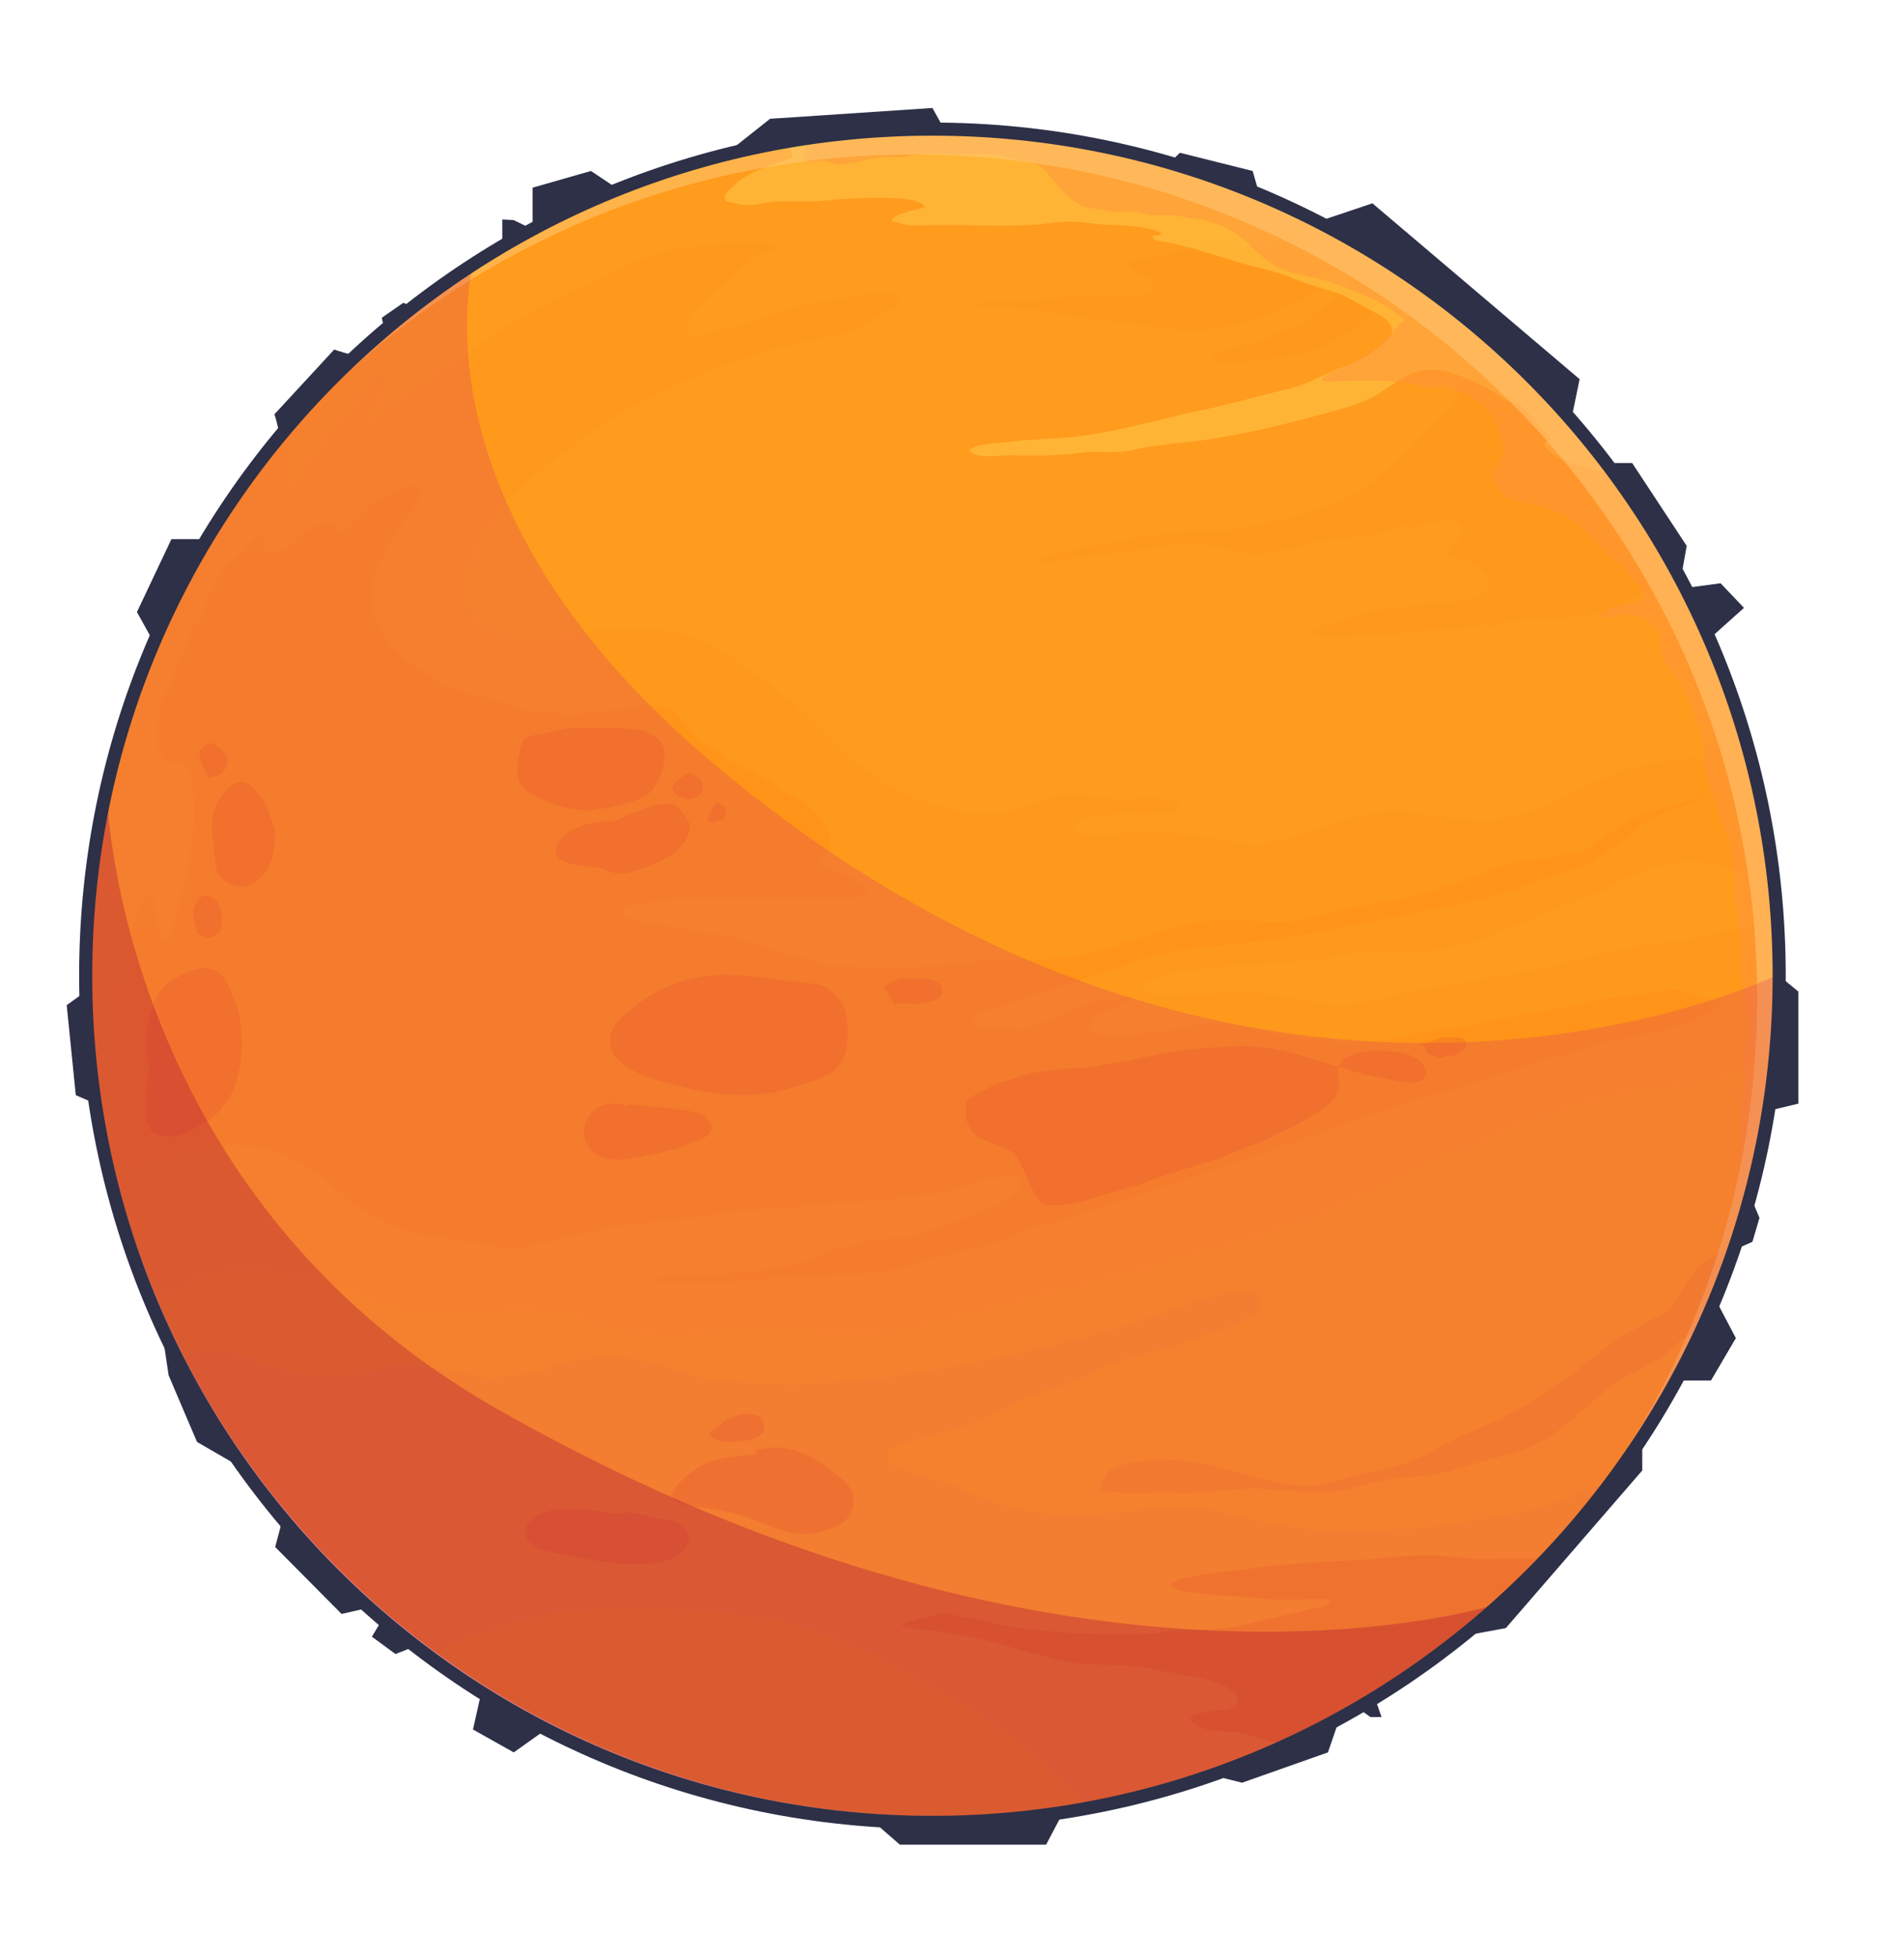 <svg width="872" height="896" viewBox="0 0 872 896" fill="none" xmlns="http://www.w3.org/2000/svg">
<g clip-path="url(#clip0_314_39)">
<path d="M814.721 445.209C814.721 454.211 814.394 463.213 813.741 472.051C811.529 505.185 805.063 537.104 794.996 567.455V567.537C794.915 567.863 794.751 568.271 794.588 568.598C790.008 582.178 784.685 595.432 778.627 608.359C767.083 633.234 752.845 656.714 736.476 678.317C727.226 690.591 717.241 702.213 706.604 713.255C672.225 748.927 631.053 777.973 585.22 798.352C557.388 810.789 527.842 819.954 497.064 825.438C474.718 829.446 451.72 831.576 428.224 831.576C342.525 831.576 263.293 803.591 199.204 756.379C151.322 721.114 111.873 675.044 84.368 621.784C79.453 612.211 74.955 602.393 70.865 592.331C52.12 547.003 41.809 497.334 41.809 445.217C41.809 441.781 41.89 438.427 41.972 434.991C41.972 432.29 42.135 429.507 42.217 426.814C42.298 425.418 42.38 423.949 42.462 422.562C42.788 416.588 43.278 410.695 43.939 404.803C44.266 401.449 44.674 398.013 45.082 394.659C45.572 391.468 45.98 388.195 46.47 385.086C47.042 381.813 47.532 378.54 48.193 375.268C49.091 369.865 50.242 364.634 51.467 359.313C52.202 355.958 53.026 352.686 53.843 349.331C56.79 337.873 60.227 326.586 64.154 315.536C64.725 313.896 65.297 312.345 65.868 310.786C66.603 308.738 67.428 306.697 68.244 304.649C69.387 301.621 70.62 298.675 71.844 295.729C73.069 292.783 74.302 289.918 75.608 287.053C83.38 269.711 92.467 253.095 102.615 237.221C103.758 235.426 104.909 233.622 106.134 231.9C107.685 229.525 109.244 227.15 110.877 224.865C118.902 213.325 127.491 202.283 136.741 191.731C136.741 191.649 136.822 191.649 136.822 191.568C169.071 154.581 208.283 123.74 252.312 101.24C286.038 83.897 322.621 71.459 361.172 64.751C382.946 60.907 405.373 58.94 428.208 58.94C488.287 58.94 545.093 72.602 595.759 97.069C603.368 100.668 610.822 104.512 618.105 108.691C618.839 109.099 619.656 109.507 620.399 109.915C620.644 110.078 620.97 110.241 621.215 110.405C639.878 121.202 657.472 133.395 674.012 147.065C698.897 167.598 721.16 191.168 740.15 217.186C750.053 230.684 759.14 244.925 767.247 259.73C777.721 278.631 786.563 298.593 793.682 319.298C794.09 320.522 794.498 321.755 794.988 322.979C795.396 324.203 795.805 325.517 796.213 326.741C803.985 350.882 809.39 376.084 812.337 402.02C813.072 409.055 813.733 416.172 814.06 423.378C814.468 430.576 814.713 437.864 814.713 445.225L814.721 445.209Z" fill="#FF9B1D"/>
<g style="mix-blend-mode:multiply" opacity="0.05">
<path d="M814.721 445.209C814.721 454.211 814.394 463.212 813.741 472.051C812.598 476.303 810.712 480.4 807.52 483.591C802.687 488.586 794.343 491.532 787.632 493.001C776.995 495.376 765.94 496.437 755.139 497.995C741.881 499.799 729.112 502.574 716.425 506.916C692.602 515.02 669.277 524.593 646.606 535.798C622.783 547.501 598.315 558.135 573.023 566.402C559.519 570.818 545.518 573.601 531.933 577.861C525.548 579.828 519.082 581.297 512.616 582.855C503.693 584.986 495.104 587.85 486.263 589.89C474.8 592.51 463.754 596.354 452.292 598.729C439.36 601.43 426.673 606.172 413.659 608.139C403.266 609.689 393.118 610.595 382.554 609.861C378.056 609.534 373.549 608.881 369.051 608.637C362.993 608.229 356.853 608.31 350.796 607.902C342.035 607.249 333.275 608.065 324.605 609.208C314.62 610.595 305.044 611.093 294.978 609.861C285.483 608.718 275.825 605.609 266.656 602.989C256.998 600.288 246.524 598.492 236.539 598.492C232.612 598.492 228.685 599.227 224.832 599.553C220.741 599.961 216.643 600.125 212.553 600.533C206.658 601.185 200.029 601.104 194.134 600.614C184.558 599.961 175.308 596.525 166.466 592.926C156.808 589.082 146.497 585.483 136.178 583.843C126.846 582.366 117.678 578.93 108.101 580.978C106.55 581.305 105.072 581.223 103.439 581.386C101.39 581.631 99.431 582.447 97.382 582.692C94.679 583.1 92.63 583.019 90.263 584.414C89.12 585.067 88.213 586.128 87.152 586.952C86.091 587.768 85.266 588.838 84.041 589.49C82.319 590.47 80.441 590.715 78.637 591.457C76.098 592.437 73.477 592.682 70.865 592.355C52.12 547.028 41.809 497.359 41.809 445.242C41.809 441.806 41.89 438.451 41.972 435.016C41.972 432.314 42.135 429.531 42.217 426.838C42.298 425.443 42.38 423.974 42.462 422.586C42.788 416.612 43.278 410.72 43.939 404.827C44.266 401.473 44.674 398.037 45.082 394.683C45.572 391.492 45.98 388.219 46.47 385.11C47.042 381.837 47.532 378.565 48.193 375.292C49.091 369.889 50.242 364.658 51.467 359.337C52.202 355.983 53.026 352.71 53.843 349.356C56.79 337.898 60.227 326.611 64.154 315.56C64.725 313.92 65.297 312.369 65.868 310.811C66.603 308.762 67.428 306.722 68.244 304.673C69.387 301.646 70.62 298.699 71.844 295.753C73.069 292.807 74.302 289.942 75.608 287.078C83.38 269.735 92.467 253.119 102.615 237.246C103.758 235.45 104.909 233.647 106.134 231.925C107.685 229.55 109.244 227.175 110.877 224.89C118.902 213.35 127.491 202.308 136.741 191.755C133.385 199.525 129.214 207.874 131.173 216.467C131.744 219.005 132.316 221.046 133.467 223.502C133.63 223.829 133.794 224.155 133.875 224.482C137.067 219.74 140.178 214.908 143.615 210.248C147.95 204.274 152.049 197.892 156.71 192.163C160.556 187.25 165.225 182.835 169.397 178.257C170.875 176.706 174.557 171.875 177.006 172.119C177.823 174.739 175.373 178.338 174.304 180.55C172.753 183.904 170.214 186.769 168.899 190.286C168.491 191.51 167.838 193.804 169.634 193.722C169.961 193.722 171.438 192.498 171.765 192.335C173.896 190.857 175.773 189.144 177.823 187.585C180.77 185.292 184.044 183.414 187.073 181.121C191.081 178.012 195.261 175.066 199.351 172.038C210.561 164.015 221.941 155.675 233.812 148.64C246.336 141.115 259.186 134.733 272.363 128.596C279.319 125.405 286.111 121.969 293.239 119.023C298.48 116.811 304.203 115.424 309.771 114.028C314.433 112.886 319.347 112.886 324.181 112.388C328.189 111.98 332.206 111.572 336.214 111.572C339.733 111.653 343.17 110.919 346.689 110.919C348.82 110.919 350.698 111.408 352.747 111.898C353.318 111.98 355.449 112.224 355.857 112.877C357.743 115.824 349.31 115.252 348.085 115.824C343.089 118.198 339.407 123.348 335.316 126.866C331.716 130.057 327.952 132.84 324.515 136.275C321.241 139.548 316.988 142.658 315.265 147.073C314.694 148.705 313.714 151.08 314.694 152.72C315.918 154.687 318.376 154.197 320.18 153.863C325.503 152.802 330.655 151.161 335.896 149.529C342.444 147.481 349.073 145.604 355.539 143.147C361.188 141.017 366.593 139.303 372.724 138.487C378.619 137.753 384.513 136.52 390.408 135.786C393.927 135.378 397.282 134.806 400.801 134.888C403.748 134.888 406.45 133.99 409.398 134.072C414.721 134.154 410.785 139.883 408.173 141.433C399.576 146.428 391.069 152.067 381.076 154.034C370.03 156.246 358.568 158.041 347.848 161.722C340.239 164.423 332.377 166.717 324.85 169.655C320.76 171.295 316.743 173.009 312.734 174.731C307.003 177.188 301.599 180.297 295.876 182.835C286.952 186.761 279.18 192.571 271.073 198.056C263.546 203.132 256.5 208.771 249.299 214.256C242.833 219.169 237.021 224.318 231.371 230.211C226.293 235.287 221.631 241.253 218.766 247.806C215.818 254.678 212.136 262.782 211.973 270.307C211.891 276.117 215.165 283.152 220.08 286.425C225.73 290.187 232.767 293.868 239.641 293.786C244.638 293.705 249.381 293.786 254.296 292.807C261.333 291.501 267.963 288.718 275.253 288.302C283.025 287.894 290.642 287.078 298.496 287.894C307.583 288.792 315.682 290.84 324.115 294.521C332.059 298.12 339.178 304.012 346.46 308.836C356.772 315.626 365.695 324.219 374.537 332.65C379.452 337.31 383.787 342.468 389.028 346.72C393.118 350.156 397.38 353.428 401.715 356.374C411.537 363.083 423.081 367.498 434.535 370.363C443.621 372.656 454.259 374.288 463.346 371.587C470.22 369.62 476.441 366.021 483.315 364.226C487.324 363.165 492.075 363.083 496.166 363.981C502.795 365.368 509.098 365.947 515.972 365.866C519.327 365.784 522.601 365.376 526.038 365.131C529.557 364.805 532.667 365.621 536.104 366.437C538.48 367.008 541.917 368.404 538.888 370.934C535.533 373.717 528.659 372.819 524.569 372.819C517.286 372.819 509.996 372.574 502.795 373.717C500.256 374.125 492.729 375.194 492.239 378.63C491.667 383.045 502.468 382.882 504.599 382.556C511.228 381.658 517.858 381.086 524.487 380.589C532.676 380.017 540.856 382.058 548.881 382.882C556.988 383.698 564.842 386.155 573.031 386.644C576.631 386.889 579.823 385.991 583.342 385.257C588.992 384.033 594.225 382.474 599.711 380.752C608.716 377.969 617.476 374.696 626.718 372.729C635.151 371.016 642.515 371.179 650.949 372.811C654.876 373.546 658.974 374.117 662.983 374.696C666.91 375.268 671.008 375.104 674.935 375.594C686.144 376.9 698.097 372.811 708.163 368.641C720.36 363.483 731.814 356.448 744.501 352.522C752.527 349.984 760.789 348.678 769.141 347.944C771.108 347.699 773.231 346.883 775.199 347.373C776.26 347.618 777.084 348.352 778.064 348.597C780.685 349.413 781.175 347.617 782.073 345.569C782.971 343.684 784.367 342.052 784.938 340.003C785.51 338.036 786 335.996 786.661 334.029C787.396 331.654 787.314 329.369 788.139 327.076C788.71 325.852 792.229 319.47 793.707 319.306H793.951C794.849 319.633 794.931 321.6 795.013 322.987C795.013 323.395 795.094 323.722 795.094 323.966C795.258 324.946 795.584 325.933 796.237 326.749C804.01 350.89 809.414 376.092 812.361 402.028C809.414 401.049 806.467 400.061 803.52 399.327C799.185 398.184 794.678 397.695 790.261 396.87C786.171 396.136 782.154 395.075 778.064 394.577C769.467 393.598 760.381 395.883 752.527 398.911C748.518 400.461 744.591 401.775 740.819 403.905C737.219 405.79 733.7 407.667 730.018 409.308C726.173 410.948 722.328 412.499 718.311 413.886C712.253 415.935 706.685 419.044 700.628 421.166C691.296 424.439 682.209 429.27 672.633 431.555C663.709 433.767 655.031 435.807 645.871 436.297C638.017 436.787 630.073 434.665 622.13 435.726C619.019 436.134 616.072 437.195 612.961 437.774C610.341 438.182 607.802 439.406 605.107 439.496C600.854 439.741 596.756 439.904 592.502 440.312C585.546 441.047 578.672 441.7 571.708 441.789C566.548 441.789 561.152 442.361 556.074 443.014C551.249 443.666 546.416 443.911 541.591 444.646C537.011 445.299 532.014 446.531 527.761 448.571C526.536 449.143 523.426 450.538 523.671 452.252C523.834 453.558 525.556 454.219 526.536 454.627C529.892 456.014 533.574 455.77 537.174 455.77C540.203 455.77 543.15 455.443 546.179 455.117C550.351 454.709 554.531 455.28 558.621 454.79C572.124 453.24 584.975 455.198 598.16 458.063C606.185 459.785 614.447 460.438 622.636 459.205C633.927 457.573 644.736 454.047 655.945 452.252C675.67 449.061 695.313 445.38 714.8 441.455C724.214 439.651 733.219 436.46 742.632 434.828C746.804 434.012 750.984 433.277 755.237 432.453C760.968 431.31 766.863 431.066 772.668 430.241C781.346 429.017 789.608 425.989 798.287 424.92C803.61 424.267 808.843 423.614 814.084 423.37C814.492 430.568 814.737 437.856 814.737 445.217L814.721 445.209Z" fill="#FF6600"/>
</g>
<g style="mix-blend-mode:multiply" opacity="0.05">
<path d="M736.476 678.317C679.099 754.085 594.38 808.006 497.063 825.43C496.982 825.267 496.818 825.104 496.655 824.941C491.414 819.456 485.691 814.633 480.041 809.475C473.739 803.664 467.436 797.935 460.562 792.949C448.365 784.192 435.106 776.749 422.011 769.469C408.017 761.618 394.098 753.596 378.79 748.682C370.52 745.981 362.094 743.035 353.498 741.321C342.941 739.273 331.969 738.783 321.249 737.559C287.768 733.715 252.165 736.171 220.243 747.622C213.695 749.996 206.74 752.363 200.6 755.644C200.11 755.889 199.702 756.134 199.212 756.378C151.33 721.114 111.881 675.044 84.376 621.784C87.813 620.56 91.985 619.246 94.932 619.246C97.879 619.246 100.663 619.083 103.529 619.246C108.525 619.409 113.514 621.784 118.265 623.416C131.36 627.995 144.129 632.092 158.294 630.451C161.731 630.043 165.331 629.554 168.605 628.648C171.797 627.832 174.744 626.191 178.018 625.62C182.272 624.886 187.432 625.294 191.848 625.375C195.612 625.538 199.049 626.599 202.731 627.342C206.086 627.913 209.442 628.158 212.797 628.819C216.398 629.554 219.672 630.623 223.354 630.786C227.28 630.868 231.126 630.378 235.061 629.97C242.588 628.991 250.124 627.024 257.324 624.404C262.974 622.437 268.297 622.274 274.265 621.621C289.164 619.981 303.158 625.22 317.151 629.643C325.176 632.182 333.193 632.345 341.464 632.998C349.897 633.651 358.241 633.977 366.756 633.814C379.606 633.569 392.783 632.263 405.552 630.704C410.703 630.133 415.863 629.39 420.941 628.33C430.436 626.444 440.094 625.057 449.589 623.253C472.832 618.593 496.492 613.109 519.164 605.829C529.148 602.638 538.888 598.631 548.955 595.44C553.126 594.134 557.388 593.147 561.642 592.331C565.813 591.514 570.238 590.445 574.329 592.331C576.868 593.555 578.337 595.685 577.031 598.549C575.725 601.251 571.463 603.462 569.095 604.931C565.413 607.143 561.65 607.878 557.633 609.183C550.351 611.64 543.15 614.586 535.859 617.034C531.442 618.512 526.854 619.246 522.356 620.307C517.033 621.531 512.126 623.58 507.048 625.465C502.631 627.187 498.868 629.962 494.279 631.684C488.222 633.977 481.837 635.691 475.698 638.066C459.982 644.203 445.246 653.286 428.55 656.804C423.227 657.946 417.912 659.668 412.671 661.464C410.295 662.198 406.532 663.594 406.532 666.867C406.532 671.861 413.732 673.494 417.251 674.31C422.737 675.615 427.971 677.664 433.457 678.97C437.22 679.786 440.413 681.671 443.85 683.385C449.009 685.923 453.671 687.963 459.321 689.277C471.355 692.142 483.715 694.19 496.076 693.774C513.179 693.121 530.128 689.685 547.314 690.665C554.841 691.154 561.715 692.795 568.924 694.753C575.88 696.557 582.754 697.7 589.881 698.842C608.218 701.952 627.044 700.972 645.536 699.903C658.549 699.169 671.726 696.957 684.577 694.5C693.418 692.778 702.832 692.044 711.094 688.445C715.021 686.804 719.119 685.988 723.046 684.111C725.422 682.969 727.544 681.981 730.002 681.002C731.806 680.267 734.174 678.953 736.468 678.3L736.476 678.317Z" fill="#C2313C"/>
</g>
<g style="mix-blend-mode:multiply" opacity="0.1">
<path d="M794.996 567.529C790.253 581.517 784.848 595.105 778.627 608.359C778.3 608.522 778.056 608.686 777.729 608.849C773.149 611.224 768.806 614.333 765.124 617.932C762.258 620.715 758.739 622.764 755.221 624.641C752.845 625.783 750.722 627.342 748.346 628.485C745.726 629.709 743.268 631.349 740.819 632.737C736.729 635.193 733.21 638.384 729.602 641.494C728.295 642.636 727.226 643.95 725.838 645.093C724.777 645.909 723.625 646.643 722.646 647.549C720.597 649.434 718.637 651.393 716.425 653.115C712.008 656.714 706.603 659.579 701.525 662.117C698.088 663.839 694.488 664.737 690.887 665.879C686.879 667.103 682.944 668.172 678.935 669.152C674.927 670.213 671.081 671.527 667.146 672.751C662.893 674.138 658.468 674.881 653.969 675.534C647.013 676.513 640.058 676.268 633.094 677.827C629.493 678.562 625.975 679.712 622.293 680.529C618.774 681.263 615.337 682.495 611.736 682.985C605.515 683.801 599.539 683.801 593.237 682.822C591.106 682.495 588.983 682.577 586.852 682.495C585.464 682.414 584.068 682.087 582.68 682.087C581.782 682.087 581.047 682.087 580.223 682.006C574.492 681.108 568.352 681.842 562.629 682.332C556.735 682.903 550.759 683.23 544.864 683.556C541.917 683.801 539.051 683.638 536.186 683.312C532.83 682.985 529.393 683.311 526.038 683.556C518.755 684.046 511.22 683.475 503.938 682.495C504.182 677.999 505.905 676.766 506.966 675.134C507.538 674.236 507.619 673.583 508.599 673.004C509.742 672.269 510.975 672.025 512.2 671.535C513.098 671.127 513.832 670.719 514.82 670.474C516.869 669.903 518.992 669.658 521.041 669.331C523.254 668.923 525.54 668.352 527.834 668.189C530.455 668.026 533.157 668.434 535.769 668.515C537.982 668.597 540.268 668.76 542.48 668.923C546.734 669.168 551.077 669.821 555.167 670.89C559.176 672.033 563.193 673.347 567.364 674.326C580.133 677.354 592.983 682.267 606.242 679.402C607.883 679.076 609.434 678.913 610.993 678.505C613.941 677.852 616.561 676.538 619.509 675.885C626.954 674.253 634.653 673.02 641.935 670.564C645.291 669.421 648.646 668.189 651.838 666.638C654.867 665.088 657.57 663.039 660.68 661.644C663.791 660.256 666.738 658.616 669.93 657.228C672.877 655.923 675.906 654.609 678.935 653.303C686.054 650.275 693.092 646.676 699.892 642.832C706.358 639.151 712.171 634.81 718.229 630.394C725.266 625.237 731.814 619.344 739.023 614.439C744.183 610.922 749.661 607.894 755.147 604.948C758.421 603.144 762.838 601.675 765.295 598.729C768.242 595.212 770.21 590.788 772.659 586.944C775.28 582.855 778.635 579.501 782.562 576.718C784.448 575.331 786.489 574.18 788.375 572.711C790.506 570.997 792.792 569.275 795.004 567.553L794.996 567.529Z" fill="#C2313C"/>
</g>
<g style="mix-blend-mode:multiply" opacity="0.2">
<path d="M669.277 131.42C669.441 131.991 669.604 132.644 669.767 133.305C669.032 133.713 668.787 133.387 669.277 131.42Z" fill="#470024"/>
</g>
<g style="mix-blend-mode:multiply" opacity="0.1">
<path d="M90.262 285.968C94.189 277.676 97.373 266.602 103.17 259.305C104.525 257.6 106.852 256.474 108.46 255.037C111.154 252.63 114.852 245.725 119.081 245.635C124.502 245.521 117.767 253.944 124.355 253.511C131.36 253.054 136.536 245.742 141.827 242.395C143.949 241.049 149.174 238.682 151.656 239.327C154.571 240.086 153.583 241.057 154.089 243.946C156.816 243.709 158.359 242.306 160.261 240.453C164.874 235.964 168.621 231.606 174.442 228.489C177.267 226.971 188.697 219.275 192.428 222.629C196.191 226.016 185.472 238.086 184.1 239.759C177.896 247.341 173.397 257.82 171.16 267.434C167.674 282.426 179.373 300.071 192.215 306.453C195.53 308.101 198.322 310.321 201.449 312.304C205.98 315.177 210.364 316.091 215.491 317.307C226.733 319.959 237.583 324.889 249.168 326.186C260.925 327.508 273.824 326.652 285.368 324.285C291.662 322.995 300.414 321.583 306.505 324.636C311.109 326.945 314.081 331.695 317.045 335.596C320.196 339.734 326.319 342.729 330.662 345.651C336.475 349.568 343.113 352.261 349.268 355.722C353.203 357.933 356.567 360.896 360.47 363.132C364.413 365.385 367.719 366.454 371.026 369.612C375.924 374.297 380.676 379.667 380.349 386.84C380.153 391.206 376.822 391.566 374.634 394.871C379.835 398.886 386.627 399.425 391.844 403.016C393.412 404.093 397.935 406.044 397.249 408.476C396.139 412.426 384.709 411.601 382.7 411.593C360.29 411.463 337.765 410.908 315.363 411.463C307.599 411.658 299.557 412.646 291.948 414.254C289.262 414.825 286.127 415.535 284.674 418.122C288.462 421.354 293.418 421.974 298.177 422.562C309.632 423.99 320.931 426.895 332.393 428.528C343.431 430.103 352.983 434.983 363.686 437.538C368.005 438.566 372.177 440.084 376.504 441.047C382.227 442.32 387.778 442.181 393.551 442.704C416.835 444.817 440.298 439.357 463.729 439.447C472.612 439.48 481.037 439.104 489.83 438.076C498.043 437.113 504.607 434.967 512.363 432.265C516.853 430.707 521.449 430.037 525.989 428.666C530.585 427.279 534.985 425.32 539.68 424.243C548.024 422.317 556.318 420.84 564.842 420.84C572.336 420.84 579.513 422.872 586.983 422.276C598.87 421.329 609.385 416.555 621.019 414.972C642.433 412.066 662.77 406.337 682.878 398.29C690.479 395.254 699.223 393.981 707.199 392.969C709.493 392.675 711.518 391.574 713.796 391.288C715.861 391.027 717.78 391.557 719.845 391.06C724.287 389.99 728.075 387.518 731.806 385.224C737.08 381.976 742.533 377.047 748.232 374.623C754.396 372.003 761.254 370.599 767.605 368.494C770.095 367.67 772.561 366.511 775.035 365.727C776.749 365.189 779.296 365.376 780.627 364.111C776.586 367.996 769.851 369.008 764.895 371.122C760.127 373.154 753.686 375.945 749.701 379.381C746.632 382.025 744.901 384.531 741.317 386.636C733.928 390.962 728.401 396.454 719.854 398.756C706.93 402.232 694.61 407.725 681.58 411.128C668.379 414.572 654.957 416.604 641.805 419.452C613.99 425.483 585.309 430.486 556.931 433.22C545.648 434.306 534.128 436.248 523.115 438.99C518.772 440.067 515.375 442.671 510.975 443.724C505.529 445.029 500.443 446.931 495.12 448.718C484.311 452.35 473.559 455.451 462.921 459.597C457.378 461.76 447.67 461.784 445.58 468.468C449.605 471.284 454.61 470.419 459.304 470.411C462.717 470.411 466.742 471.023 470.048 470.329C473.902 469.529 479.053 467.391 482.686 465.8C486.605 464.086 490.271 462.6 494.304 461.156C498.614 459.605 500.002 457.924 504.337 457.998C506.803 458.038 509.415 458.34 511.767 457.663C513.906 457.051 515.147 455.737 517.849 456.724C516.804 458.952 512.012 460.789 509.848 461.931C506.746 463.564 503.986 463.506 501.268 466.11C498.427 468.827 497.014 470.288 501.202 472.427C505.864 474.801 513.032 473.741 518.167 473.594C534.928 473.112 550.979 466.142 567.895 469.57C577.447 471.504 586.575 473.904 596.257 475.487C607.238 477.282 620.08 477.699 631.142 476.393C642.662 475.03 653.798 471.504 665.448 470.419C671.661 469.839 678.127 468.093 684.266 466.934C692.283 465.416 700.382 464.151 708.432 462.666C718.457 460.821 728.605 458.397 738.615 456.773C746.346 455.517 754.224 455.043 761.956 453.721C764.381 453.305 766.813 453.166 769.279 453.338C772.047 453.533 771.116 454.105 772.994 454.578C775.769 455.272 777.713 455.753 780.382 456.847C782.774 457.826 787.501 457.459 788.016 460.732C770.798 472.802 746.624 474.091 726.956 479.641C713.641 483.395 700.594 487.965 687.409 492.128C671.791 497.049 656.01 501.431 640.417 506.426C625.697 511.143 611.222 516.774 596.535 521.622C584.452 525.605 572.81 530.461 560.588 533.946C554.359 535.725 548.701 538.712 542.562 540.638C536.455 542.556 530.52 544.204 524.486 546.432C519.433 548.301 514.273 549.672 509.064 551.002C502.223 552.749 496.149 555.63 489.511 557.882C482.752 560.184 475.714 561.09 469.06 563.783C463.762 565.929 458.659 568.28 453.091 569.757C444.323 572.083 435.588 574.18 426.746 576.229C420.5 577.673 414.549 580.53 408.262 581.688C400.955 583.043 394.212 583.28 386.848 583.549C380.055 583.802 373.622 585.157 366.691 585.132C360.927 585.116 355.024 584.667 349.309 585.475C339.855 586.822 330.573 586.683 320.947 586.683C317.347 586.683 313.738 586.683 310.138 586.683C306.505 586.683 301.566 587.622 298.088 586.34C298.626 585.026 304.929 584.357 307.068 583.933C311.052 583.141 315.412 583.59 319.478 583.59C323.854 583.59 328.254 583.876 332.565 583.247C337.512 582.521 342.745 582.684 347.66 581.729C354.616 580.383 362.306 579.616 369.099 577.551C373.255 576.286 376.365 573.691 380.349 572.213C383.68 570.973 387.101 570.883 390.546 570.042C396.024 568.704 401.315 567.741 406.94 566.925C410.034 566.476 413.226 566.672 416.32 566.272C421.431 565.611 425.864 563.522 430.656 561.881C438.951 559.049 446.544 556.022 454.545 552.512C458.643 550.709 462.994 548.652 465.705 544.849C471.322 536.957 457.998 538.491 453.834 539.536C442.307 542.441 430.975 547.028 419.12 547.901C413.887 548.285 408.924 549.101 403.65 549.411C397.061 549.795 390.963 551.1 384.26 551.027C378.022 550.962 372.193 552.382 366.037 552.643C357.384 553.01 348.721 553.72 340.067 554.495C330.377 555.369 320.833 557.344 311.183 558.494C303.966 559.359 296.806 559.523 289.564 560.543C278.943 562.036 268.77 564.852 258.247 566.933C252.418 568.092 246.597 569.798 240.808 570.891C234.522 572.083 228.26 570.891 222.096 569.838C211.597 568.043 201.123 567.308 190.705 564.689C176.393 561.09 162.898 553.092 152.171 543.29C141.476 533.521 129.433 527.408 115.105 525.001C103.774 523.091 93.128 525.621 82.58 529C74.252 531.66 66.398 532.958 57.679 532.477C47.572 531.922 52.928 523.312 53.099 516.579C53.54 499.097 53.262 481.69 54.92 464.265C55.475 458.397 61.002 405.791 69.819 410.091C70.791 414.498 71.158 418.367 71.599 422.79C71.942 426.324 74.799 428.217 75.126 431.515C77.681 431.327 80.098 421.134 80.637 418.881C82.588 410.769 84.768 402.697 86.409 394.463C88.49 384.033 89.576 373.782 88.621 363.099C88.303 359.525 87.894 354.775 85.69 351.723C83.78 349.078 82.531 349.601 79.436 349.544C74.048 349.454 71.705 343.537 71.648 338.73C71.558 330.577 73.615 322.963 76.669 315.405C79.51 308.379 83.159 301.686 85.454 294.415C86.245 291.918 89.005 284.785 90.278 285.944L90.262 285.968Z" fill="#FF6600"/>
</g>
<g style="mix-blend-mode:multiply" opacity="0.1">
<path d="M706.595 713.255C672.216 748.927 631.045 777.973 585.211 798.351C578.092 796.466 570.475 793.194 563.274 792.867C558.776 792.704 549.608 792.541 546.089 788.697C542.57 784.935 552.065 784.118 555.094 783.539C558.531 782.968 565.324 783.539 566.475 779.042C569.095 769.224 534.961 766.033 529.23 764.556C519.409 762.018 508.273 762.344 498.206 762.018C492.149 761.773 485.601 760.712 479.952 758.827C474.22 756.942 468.571 755.881 462.848 754.167C451.712 750.731 439.849 748.111 428.224 746.724C426.338 746.561 413.324 745.663 412.916 743.696C418.974 741.566 426.011 739.852 432.314 738.783C434.935 738.375 435.914 739.354 437.964 739.844C440.666 740.497 443.368 740.579 446.152 741.313C473.159 748.348 500.909 748.511 528.659 748.021C532.341 747.94 535.451 746.544 539.051 746.389C541.917 746.144 544.864 746.389 547.73 746.389C556.898 746.471 566.148 745.165 574.908 742.709C582.762 740.578 591.277 739.436 598.968 737.143C601.344 736.408 609.361 735.592 609.687 732.727C605.76 731.34 599.948 732.483 595.776 732.483C588.82 732.483 582.027 732.646 575.063 731.666C566.956 730.606 558.858 730.769 550.751 729.7C545.509 729.047 540.113 729.292 535.688 725.937C537.982 722.828 544.448 722.257 547.885 721.604C555.249 720.298 562.785 719.555 570.149 718.494C588.812 715.956 607.475 714.977 626.22 714.079C636.368 713.589 646.597 711.786 656.753 712.194C664.607 712.52 672.224 713.998 680.078 713.916C686.054 713.834 692.112 713.589 698.088 713.834C700.954 713.916 703.819 713.671 706.603 713.263L706.595 713.255Z" fill="#CC0000"/>
</g>
<g opacity="0.2">
<path d="M239.152 339.456C238.017 345.537 235.078 352.947 238.327 358.905C240.123 362.193 242.573 363.116 245.699 364.715C254.109 369 263.538 372.093 273.057 370.689C280.185 369.645 288.7 368.143 295.092 364.683C299.852 362.112 302.416 356.097 303.722 351.062C305.044 345.961 304.865 340.06 299.819 337.31C298.489 336.584 297.28 335.466 295.843 334.935C293.819 334.192 290.92 334.095 288.855 333.817C283.646 333.123 278.495 333.254 273.253 333.254C269.677 333.254 266.077 333.115 262.501 333.229C259.276 333.327 256.207 334.225 253.096 335.017C248.002 336.314 242.042 336.053 239.152 339.456V339.456Z" fill="#E2422B"/>
<path d="M307.388 360.382C309.861 357.811 312.596 355.583 315.609 353.698C317.43 355.118 320.344 355.395 321.283 357.746C322.206 360.039 322.377 361.451 320.614 363.483C319.095 365.229 316.621 366.152 314.392 365.638C311.984 365.083 308.58 364.005 308.171 361.165L307.396 360.39L307.388 360.382Z" fill="#E2422B"/>
<path d="M281.801 375.888C286.194 373.725 288.945 372.126 293.117 371.032C295.101 370.51 296.807 369.384 298.815 368.967C300.864 368.551 302.652 368.11 304.751 368.135C307.371 368.159 308.62 367.719 310.523 369.669C311.902 371.081 313.119 372.738 314.213 374.362C315.552 376.353 316.335 377.904 315.78 380.352C315.07 383.47 313.274 385.959 311.168 388.293C308.057 391.737 303.02 394.177 298.758 395.875C294.496 397.564 287.328 400.535 282.642 399.89C280.111 399.539 277.36 398.225 274.854 397.589C270.878 396.577 266.771 396.577 262.738 395.875C258.525 395.132 253.186 392.7 254.819 387.542C256.517 382.188 264.191 378.287 269.212 377.259C271.572 376.778 273.874 376.508 276.233 376.068C278.16 375.708 279.328 375.945 281.818 375.896L281.801 375.888Z" fill="#E2422B"/>
<path d="M328.32 367.359C326.059 369.996 324.638 372.958 324.059 376.247C325.055 376.1 325.569 376.72 326.54 376.737C327.243 376.737 327.879 376.312 328.508 376.092C330.304 375.455 331.627 375.211 332.133 373.178C332.402 372.101 332.451 370.2 331.774 369.351C331.178 368.608 328.451 367.449 327.537 367.351H328.312L328.32 367.359Z" fill="#E2422B"/>
<path d="M370.97 450.302C357.605 449.037 344.339 446.139 330.86 446.352C316.132 446.588 300.62 452.252 289.443 461.76C284.659 465.824 279.254 469.84 279.336 476.695C279.393 481.616 282.34 484.97 286.137 487.737C292.472 492.348 299.567 494.168 306.963 496.225C314.107 498.216 321.348 499.995 328.745 500.721C335.619 501.399 342.371 501.872 349.261 500.958C356.315 500.011 363.369 497.792 370.145 495.686C375.305 494.078 381.828 491.752 384.865 486.905C386.882 483.689 388.008 480.408 388.065 476.638C388.188 469.121 388.686 461.915 383.053 456.153C379.591 452.611 376.105 450.171 370.97 450.31V450.302Z" fill="#E2422B"/>
<path d="M405.096 451.077C406.165 454.448 407.782 457.5 409.929 460.242C411.619 458.651 415.946 459.581 418.126 459.605C420.248 459.622 421.865 459.14 423.922 458.814C427.155 458.291 431.441 457.908 431.482 453.795C431.531 448.702 425.751 447.943 421.783 447.976C416.387 448.016 410.688 446.874 406.655 451.085H405.104L405.096 451.077Z" fill="#E2422B"/>
<path d="M287.222 505.341C292.398 506.075 297.444 506.622 302.603 507.046C307.73 507.463 312.833 507.822 317.797 509.201C320.956 510.082 323.161 510.572 324.875 513.477C325.781 515.02 326.41 515.999 325.618 517.721C324.418 520.333 321.495 521.426 318.989 522.389C315.013 523.924 311.241 525.768 307.045 526.658C298.505 528.478 289.851 531.31 280.977 530.991C276.78 530.836 271.474 528.837 269.343 524.944C267.212 521.059 266.689 517.044 268.559 513.045C270.804 508.222 275.409 505.3 280.626 505.316C282.585 505.316 284.218 505.479 286.087 506.108C287.287 506.508 289.484 506.638 287.214 505.333L287.222 505.341Z" fill="#E2422B"/>
<path d="M68.555 487.508C67.51 495.417 66.767 502.819 66.946 510.743C67.011 513.739 68.261 517.387 70.939 518.97C73.975 520.765 79.633 520.512 82.825 519.582C87.528 518.211 92.19 514.832 96.362 512.31C99.594 510.352 101.048 507.667 103.399 504.859C107.081 500.46 108.608 494.601 109.734 489.026C110.992 482.816 110.82 475.724 110.314 469.423C109.824 463.286 107.089 457.141 104.681 451.542C102.272 445.935 98.484 442.663 92.181 443.34C87.504 443.846 82.605 446.735 78.507 448.914C75.47 450.53 73.592 453.419 71.796 456.259C70.163 458.846 69.665 462.143 68.71 465.033C67.885 467.53 67.673 470.207 67.159 472.769C66.114 477.984 66.881 484.677 68.538 487.5L68.555 487.508Z" fill="#E2422B"/>
<path d="M90.263 427.05C89.496 423.468 87.34 418.302 88.981 414.915C89.283 414.286 89.887 413.397 90.271 412.752C90.957 411.585 92.01 410.353 93.52 410.116C97.251 409.52 100.566 413.34 101.219 416.482C101.856 419.542 102.289 423.851 100.378 426.716C99.145 428.568 94.353 430.764 92.59 428.601L90.263 427.05V427.05Z" fill="#E2422B"/>
<path d="M98.794 396.038C98.027 386.016 94.41 373.97 101.088 365.05C103.333 362.055 106.991 357.346 111.359 357.925C113.963 358.268 116.526 361.271 118.208 363.124C120.837 366.013 122.437 369.686 123.646 373.366C124.674 376.5 126.046 379.903 126.029 383.249C126.013 386.84 125.327 391.468 123.997 394.838C122.127 399.564 118.225 404.077 113.342 405.554C109.889 406.59 106.46 405.603 103.415 403.62C101.243 402.208 98.631 398.772 98.802 396.046L98.794 396.038Z" fill="#E2422B"/>
<path d="M91.814 347.209C92.548 350.58 93.895 353.632 95.871 356.374C96.851 355.55 98.239 355.656 99.398 355.191C100.745 354.652 102.239 353.526 103.023 352.245C104.019 350.604 104.713 348.393 104.068 346.426C103.448 344.541 100.313 342.337 98.753 341.178C95.447 338.722 93.471 341.66 91.038 344.125L91.814 347.226V347.209Z" fill="#E2422B"/>
<path d="M447.736 500.689C451.549 498.861 456.382 495.915 460.775 494.878C463.501 494.233 466.13 493.099 468.824 492.315C475.462 490.365 482.565 489.802 489.431 489.231C493.276 488.912 496.991 488.986 500.811 488.316C503.628 487.827 506.338 487.313 509.171 486.937C517.556 485.819 525.712 483.379 534.105 482.228C538.089 481.681 542.252 480.759 546.261 480.506C548.833 480.343 551.331 479.739 553.903 479.747C558.719 479.772 563.528 478.988 568.361 478.939C586.779 478.752 603.279 485.795 620.628 490.797C624.571 491.932 628.58 492.846 632.621 493.589C637.805 494.543 644.296 496.437 649.504 495.123C655.235 493.67 653.35 487.933 649.586 485.264C645.292 482.22 639.838 481.282 634.695 481.306C631.78 481.314 628.514 480.865 625.657 481.371C621.191 482.163 613.86 483.697 612.888 489.116C612.562 490.961 613.068 492.911 613.182 494.756C613.256 495.988 613.272 497.253 613.092 498.477C612.472 502.623 607.606 506.973 604.202 509.062C602.25 510.262 600.275 510.915 598.389 512.294C596.135 513.934 593.85 514.922 591.376 516.203C587.694 518.113 583.922 519.68 580.273 521.647C577.75 523.01 575.219 523.614 572.615 524.666C565.438 527.58 558.458 530.706 550.996 532.648C545.142 534.174 539.566 536.696 533.656 538.059C530.169 538.867 527.141 540.589 523.785 541.78C522.209 542.335 520.65 542.817 519.009 543.143C516.348 543.666 514.135 544.841 511.531 545.469C502.118 547.73 493.251 551.819 483.552 551.843C479.438 551.851 476.988 551.704 474.703 548.007C472.466 544.392 470.767 540.899 469.249 536.924C467.649 532.721 465.624 528.551 461.55 526.29C457.019 523.777 452.039 523.189 447.712 520.235C443.728 517.509 442.299 513.363 442.307 508.589C442.307 506.834 442.16 505.275 443.254 503.741C444.193 502.427 445.777 501.725 447.728 500.681L447.736 500.689Z" fill="#E2422B"/>
<path d="M649.357 478.205C652.664 477.682 655.856 476.809 658.95 475.593C659.464 475.414 659.97 475.218 660.469 475.014C661.685 474.793 663.465 475.103 664.706 475.103C666.33 475.103 669.196 474.63 670.567 475.854C672.927 477.952 670.87 480.286 668.771 481.91C667.8 482.661 665.669 483.33 664.469 483.567C663.816 483.697 663.171 483.485 662.526 483.591C661.693 483.73 661.048 484.456 660.215 484.489C659.603 484.513 657.856 483.779 657.293 483.632C656.378 483.403 655.154 483.265 654.345 482.702C652.696 481.559 653.007 479.217 651.668 478.205H649.341H649.357Z" fill="#E2422B"/>
<path d="M346.991 665.643C336.647 667.136 326.826 666.826 318.246 672.89C315.111 675.101 311.706 678.129 309.29 681.173C303.403 688.584 316.858 689.636 321.854 690.273C331.994 691.554 341.693 693.995 351.049 698.083C359.278 701.682 368.194 703.959 376.97 701.013C382.775 699.063 387.616 697.855 390.147 691.824C392.457 686.315 389.943 680.569 385.436 677.068C379.697 672.612 374.023 668.058 367.328 665.292C359.703 662.15 353.49 662.125 345.522 664.174L346.991 665.651V665.643Z" fill="#E2422B"/>
<path d="M330.786 651.899C331.17 651.638 325.602 654.919 325.144 655.972C324.744 656.894 324.908 657.432 325.618 658.045C327.683 659.832 331.406 660.093 333.97 660.232C335.921 660.33 337.742 659.816 339.668 659.742C340.852 659.701 341.897 659.66 343.073 659.399C345.31 658.893 347 658.151 348.894 656.812C350.249 655.849 350.11 654.054 349.963 652.519C349.776 650.544 348.861 649.124 347.024 648.325C341.571 645.958 335.088 648.659 330.296 651.409L330.786 651.899Z" fill="#E2422B"/>
<path d="M282.169 693.138C283.638 693.032 288.259 692.264 290.512 692.713C291.966 692.999 293.394 693.546 294.848 693.872C298.954 694.794 303.134 695.374 307.241 696.329C310.253 697.03 311.837 697.659 313.739 700.026C314.997 701.584 315.846 702.458 315.503 704.612C314.172 713.035 304.457 715.099 297.387 715.948C291.811 716.617 286.145 716.266 280.609 715.499C274.552 714.659 268.371 714.063 262.379 712.79C258.044 711.868 253.717 711.011 249.447 709.827C246.63 709.044 243.879 708.432 242.189 705.779C239.389 701.389 241.258 696.557 245.577 694.166C251.961 690.632 260.371 690.689 267.473 691.277C270.159 691.497 272.739 692.06 275.425 692.134C277.687 692.199 279.907 693.309 282.169 693.138V693.138Z" fill="#E2422B"/>
</g>
<g opacity="0.5">
<g style="mix-blend-mode:multiply" opacity="0.2">
<path d="M767.247 259.714C759.14 267.736 748.665 274.281 739.17 278.207C724.679 284.181 708.718 282.622 693.582 284.344C690.716 284.67 688.504 286.148 685.81 286.556C683.107 286.964 680.242 286.066 677.539 286.392C670.665 287.127 664.934 288.604 657.815 288.522C648.565 288.522 640.303 290.653 631.053 290.653C622.538 290.653 609.198 293.109 601.172 290.245C601.989 286.237 613.859 284.352 617.46 282.883C625.232 279.61 632.604 278.55 640.866 278.305C645.609 278.141 649.626 276.501 654.288 276.093C658.46 275.685 662.468 276.583 666.648 275.767C671.065 274.869 683.181 272.412 681.874 265.785C681.63 264.561 677.948 260.301 677.049 259.485C675.164 257.771 671.89 256.539 669.277 255.968C664.118 254.825 660.68 255.233 665.677 249.83C668.869 246.313 672.551 240.42 665.187 238.78C659.293 237.474 653.978 240.167 648.573 241.155C645.789 241.645 643.168 240.747 640.303 241.481C637.6 242.134 634.817 244.02 632.114 244.672C628.595 245.57 625.158 244.754 621.64 245.652C617.713 246.55 615.092 247.039 610.839 247.129C596.927 247.537 582.436 256.212 568.442 252.94C562.711 251.634 557.225 250.402 551.502 249.177C543.068 247.374 533.247 250.32 525.066 251.389C514.51 252.777 504.028 253.846 493.39 255.478C487.332 256.457 479.56 259.485 473.502 257.11C475.878 254.654 481.772 254.327 485.046 253.429C493.888 251.136 503.138 249.422 512.053 247.7C521.629 245.815 531.696 244.672 541.354 243.53C547.738 242.714 554.286 243.938 560.507 242.877C577.782 240.012 596.029 236.903 612.561 230.113C628.44 223.568 640.556 209.743 652.753 197.631C658.974 191.331 666.583 185.112 670.183 176.763C671.988 172.43 673.784 166.864 675.017 162.367C676.323 157.862 675.506 152.467 674.037 147.065C711.853 178.24 743.611 216.451 767.263 259.73L767.247 259.714Z" fill="#FF8A10"/>
</g>
<g style="mix-blend-mode:multiply" opacity="0.2">
<path d="M621.468 109.98C621.387 110.143 621.305 110.225 621.224 110.388C617.133 116.607 614.104 122.01 608.863 127.241C603.948 132.154 599.695 135.264 593.555 138.536C586.6 142.135 579.399 145.489 571.618 147.293C564.009 149.015 555.739 150.974 547.877 151.137C541.901 151.3 535.925 150.321 529.949 149.741C522.503 149.007 514.968 148.109 507.604 147.04C501.791 146.224 495.978 145.49 490.173 144.747C484.442 143.931 478.711 142.372 472.898 141.882C468.726 141.474 464.465 141.148 460.293 141.066C457.754 140.985 455.46 140.25 452.929 140.25C451.206 140.168 449.573 140.332 447.851 140.087C446.626 139.842 445.393 139.679 444.087 139.434C445.81 139.271 447.524 139.107 449.247 138.863C453.908 138.21 458.66 138.536 463.33 138.046C467.828 137.638 472.253 137.802 476.752 137.23C484.524 136.333 492.059 135.598 499.913 135.598C507.032 135.598 514.323 136.088 521.442 135.598C523.246 135.517 526.103 134.945 527.173 133.223C528.234 131.338 528.724 129.379 526.846 127.984C524.716 126.433 515.302 123.977 516.698 120.043C517.107 118.9 519.564 118.737 520.789 118.492C525.124 117.839 529.63 117.595 534.047 116.86C536.75 116.37 539.125 115.309 541.819 114.648C544.032 113.995 546.318 113.751 548.53 113.098C551.559 112.282 555.323 111.71 558.433 111.547C565.634 111.139 573.496 114.167 580.534 111.629C584.297 110.241 586.51 108.601 588.804 105.573C589.784 104.349 591.016 103.361 591.996 102.137C593.31 100.334 594.29 98.701 595.76 97.061C603.369 100.66 610.822 104.504 618.105 108.683C617.207 109.091 616.717 109.825 620.399 109.907C620.725 109.988 621.052 109.988 621.46 109.988L621.468 109.98Z" fill="#FF8A10"/>
</g>
<g style="mix-blend-mode:multiply" opacity="0.2">
<path d="M617.558 130.163C611.835 135.892 606.7 141.034 599.989 145.49C594.291 149.276 587.482 151.684 581.244 154.418C576.362 156.556 571.578 157.878 566.345 158.841C563.781 159.315 561.455 159.91 559.005 160.8C558.034 161.151 556.148 161.387 555.397 162.114C553.788 163.689 554.785 165.289 556.45 165.835C560.859 167.296 565.594 166.145 570.117 165.623C578.983 164.595 588.364 163.779 597.017 161.575C602.7 160.131 608.088 158.156 613.068 155.005C618.954 151.276 626.416 147.163 629.568 140.593C631.625 136.3 632.776 131.901 628.425 128.792C626.335 127.298 624.906 126.303 622.245 126.262C620.938 126.237 615.64 126.417 617.575 130.171L617.558 130.163Z" fill="#FF8A10"/>
</g>
</g>
<g style="mix-blend-mode:soft-light" opacity="0.5">
<path d="M740.158 217.169C731.806 216.19 723.625 213.733 715.927 210.624C713.714 209.644 701.852 202.193 710.44 201.949C710.277 199.982 705.607 195.975 704.383 194.424C702.578 192.131 700.864 189.764 698.815 187.715C696.112 184.932 693.736 184.769 690.463 183.382C686.372 181.578 683.017 178.306 678.837 176.51C669.587 172.503 661.317 167.916 650.924 169.802C643.886 171.107 636.841 177 630.71 180.599C622.521 185.504 612.618 187.715 603.613 190.172C587.489 194.587 570.63 198.521 554.008 201.141C544.186 202.691 534.202 203.107 524.38 204.903C520.29 205.719 516.355 206.788 512.183 206.951C506.452 207.278 500.802 206.462 495.161 207.278C484.115 208.918 473.061 208.502 461.933 208.42C458.823 208.42 445.074 210.55 443.923 205.719C448.585 203.018 455.712 203.099 460.864 202.446C468.971 201.467 476.906 201.059 485.095 200.561C507.44 199.255 529.622 192.049 551.559 187.552C562.033 185.34 572.434 182.476 582.827 179.783C587.824 178.477 592.975 177.571 597.808 175.612C602.968 173.564 607.711 170.781 612.953 168.904C620.815 166.039 626.293 163.42 632.432 158.107C634.237 156.629 636.033 155.732 637.012 153.447C639.878 146.983 630.22 143.465 625.721 141.009C621.713 138.879 617.288 135.851 613.034 134.382C606.16 132.089 599.204 130.293 592.404 127.51C584.133 123.993 575.626 122.597 567.03 120.067C560.564 118.1 554.179 116.06 547.713 114.175C543.133 112.951 538.382 111.718 533.72 110.739C531.752 110.413 528.07 110.576 527.744 108.038C529.222 107.466 530.61 107.956 532.161 107.385C531.426 104.357 513.334 102.97 510.224 103.051C503.595 103.214 497.292 101.411 490.663 101.501C483.707 101.501 477.077 102.888 470.203 103.133C457.353 103.623 444.421 103.051 431.571 103.051C426.493 103.051 421.259 103.378 416.181 103.051C413.316 102.888 411.185 101.656 408.328 101.166C408.654 97.893 420.688 95.763 423.635 94.947C421.668 90.124 404.972 90.614 400.964 90.614C393.02 90.695 385.493 90.94 377.557 91.838C370.193 92.654 362.739 91.838 355.375 92.328C349.889 92.654 343.913 94.866 338.516 93.47C337.945 93.307 332.622 92.246 332.377 92.001C330.246 89.381 335.651 85.456 336.883 84.313C343.758 77.85 355.057 75.311 363.237 72.039C362.176 69.337 361.523 66.881 361.188 64.759C382.962 60.915 405.388 58.948 428.223 58.948C488.303 58.948 545.109 72.61 595.775 97.077C603.384 100.676 610.838 104.52 618.121 108.699C618.855 109.107 619.672 109.515 620.415 109.923C620.66 110.086 620.986 110.249 621.231 110.413C639.894 121.21 657.488 133.403 674.028 147.073C698.913 167.606 721.176 191.176 740.166 217.194L740.158 217.169Z" fill="#FFCD4E"/>
</g>
<path opacity="0.5" d="M814.721 445.209C814.721 454.211 814.394 463.213 813.741 472.051C811.528 505.185 805.062 537.104 794.996 567.455V567.537C794.914 567.863 794.751 568.271 794.588 568.598C795.486 564.754 795.649 561.318 795.812 557.303C795.976 554.846 797.037 553.296 797.535 551.084C797.943 548.954 797.453 545.763 797.453 543.641V510.751C797.453 504.288 799.094 498.314 799.005 492.013C799.005 488.659 798.923 485.386 799.005 482.032C799.005 478.433 800.319 475.813 800.646 472.296C801.625 462.723 797.862 453.558 797.453 444.148C797.209 439.733 797.617 435.309 797.453 430.894C797.453 428.601 796.8 427.622 796.229 425.492C795.657 423.035 796.066 420.66 795.984 418.13C795.821 415.429 794.759 413.797 794.261 411.177C793.935 409.128 794.343 406.68 794.343 404.55C794.343 400.298 794.18 396.944 793.118 392.928C792.628 390.88 792.955 388.84 792.465 386.71C792.057 384.988 791.077 383.111 790.498 381.307C789.273 377.3 787.469 373.701 786.244 369.685C783.868 361.916 780.35 354.628 780.431 346.451C780.513 338.183 776.994 330.985 774.618 323.216C772.079 315.03 766.593 309.472 762.176 302.682C759.556 298.757 761.197 295.647 760.127 291.55C759.474 289.257 757.262 286.311 755.302 284.842C752.681 282.793 747.114 281.569 743.921 281.243C739.831 280.835 736.721 283.944 732.459 282.548C733.03 280.174 739.905 277.309 742.444 276.819C745.718 276.166 751.449 276.983 752.265 272.078C752.755 268.642 748.746 266.022 746.697 263.892C745.391 262.505 744.73 261.027 743.587 259.558C742.117 257.673 740.15 257.673 738.427 256.204C736.623 254.653 735.725 253.013 733.847 251.544C732.369 250.32 731.716 248.843 730.41 247.537C727.707 244.836 724.597 241.645 721.486 239.433C714.367 234.52 708.065 232.235 699.631 230.513C696.276 229.86 692.839 229.533 690.055 227.485C687.679 225.763 686.128 223.151 684.65 220.858C682.193 217.014 682.193 216.28 685.466 213.089C688.005 210.55 689.475 207.359 688.495 203.842C687.107 198.276 683.915 189.364 679.245 185.594C673.677 181.097 669.016 179.375 662.223 177.824C659.113 177.09 655.92 177.824 652.81 177.09C650.597 176.6 648.965 175.947 646.671 175.865C641.927 175.702 638.155 174.315 633.412 174.396H617.859C614.259 174.396 608.773 175.294 605.254 174.07C605.907 171.287 612.047 169.736 614.504 168.586C619.084 166.537 624.489 163.673 628.497 160.735C632.179 158.115 634.473 156.156 637.339 152.557C639.143 150.427 641.103 148.305 643.315 146.501C638.4 142.413 634.31 139.467 628.416 136.765C622.439 133.901 615.973 131.689 609.752 129.404C604.266 127.355 598.127 126.621 592.404 125.152C584.795 123.185 579.717 119.504 574.149 113.947C569.405 109.205 565.389 106.014 559.331 103.231C554.334 100.938 549.101 100.611 543.533 99.632C540.831 99.142 538.537 98.489 535.761 98.408C532.977 98.326 529.867 98.897 527.164 98.489C523.482 98 520.535 96.767 516.69 96.857C513.579 96.939 510.387 97.265 507.358 96.531C504.329 95.796 501.219 95.714 498.108 94.98C489.185 92.85 484.36 84.019 478.384 77.882C474.702 74.202 471.918 74.365 467.174 73.304C461.198 71.916 454.814 70.521 448.511 70.521C441.311 70.603 434.02 70.521 426.819 70.521C422.321 70.521 419.047 70.847 414.785 71.745C411.103 72.48 407.585 71.582 403.984 71.99C397.518 72.724 391.461 74.936 384.913 75.181C381.721 75.263 380.08 74.038 377.141 73.549C375.01 73.222 371.246 74.61 369.287 73.712C365.197 71.908 374.03 64.629 364.454 65.771C353.898 67.077 343.913 70.268 333.348 72.48C322.711 74.691 311.901 77.719 301.59 81.318C295.369 83.448 288.495 86.15 282.6 89.088C272.452 94.245 263.366 97.6 252.312 101.28C286.037 83.938 322.621 71.5 361.172 64.792C382.945 60.948 405.372 58.981 428.207 58.981C488.287 58.981 545.093 72.643 595.759 97.11C603.368 100.709 610.822 104.553 618.104 108.732C618.839 109.14 619.655 109.548 620.398 109.956C620.643 110.119 620.97 110.282 621.215 110.445C639.878 121.243 657.472 133.435 674.012 147.105C698.896 167.639 721.16 191.208 740.15 217.226C750.053 230.725 759.139 244.966 767.246 259.771C777.721 278.672 786.562 298.634 793.682 319.339C794.09 320.563 794.498 321.796 794.988 323.02C795.396 324.244 795.804 325.558 796.212 326.782C803.985 350.923 809.389 376.125 812.337 402.061C813.071 409.096 813.733 416.212 814.059 423.419C814.467 430.617 814.712 437.905 814.712 445.266L814.721 445.209Z" fill="#FF953D"/>
<path opacity="0.5" d="M814.068 423.361C813.741 416.163 813.088 409.047 812.345 402.004C809.398 376.067 803.993 350.866 796.221 326.725C795.813 325.501 795.405 324.187 794.996 322.963C794.506 321.738 794.098 320.506 793.69 319.282C786.571 298.577 777.729 278.615 767.255 259.713C759.148 244.901 750.069 230.668 740.158 217.169C721.168 191.151 698.905 167.582 674.021 147.048C657.488 133.386 639.886 121.194 621.223 110.388C620.978 110.225 620.652 110.062 620.407 109.899C619.672 109.491 618.856 109.082 618.113 108.674C610.83 104.504 603.377 100.652 595.768 97.053C545.101 72.586 488.295 58.924 428.216 58.924C405.381 58.924 382.954 60.891 361.18 64.735C322.629 71.443 286.038 83.881 252.32 101.223C208.283 123.724 169.079 154.573 136.83 191.551C136.83 191.633 136.749 191.633 136.749 191.714C134.234 194.587 131.891 197.582 129.475 200.52C161.225 164.832 199.474 134.962 242.343 113.057C276.069 95.714 312.653 83.277 351.204 76.56C372.977 72.716 395.404 70.749 418.239 70.749C478.319 70.749 535.125 84.411 585.791 108.878C593.4 112.478 600.854 116.321 608.136 120.5C608.871 120.908 609.687 121.316 610.43 121.724C610.675 121.887 611.002 122.051 611.247 122.214C629.91 133.011 647.504 145.204 664.044 158.866C688.928 179.399 711.192 202.969 730.181 228.987C740.085 242.485 749.171 256.726 757.278 271.531C767.753 290.432 776.594 310.394 783.713 331.099C784.122 332.323 784.53 333.556 785.02 334.78C785.428 336.004 785.836 337.318 786.244 338.542C794.017 362.683 799.421 387.885 802.368 413.821C803.103 420.856 803.764 427.973 804.091 435.179C804.499 442.377 804.744 449.665 804.744 457.026C804.744 466.028 804.418 475.03 803.765 483.868C801.552 517.003 795.086 548.921 785.02 579.273V579.354C784.938 579.681 784.775 580.089 784.611 580.415C780.031 593.995 774.708 607.257 768.651 620.177C757.107 645.052 742.868 668.532 726.499 690.134C723.781 693.741 720.874 697.177 718.033 700.67C724.426 693.431 730.655 686.037 736.484 678.301C752.853 656.698 767.1 633.218 778.635 608.343C784.693 595.416 790.016 582.162 794.596 568.582C794.76 568.255 794.923 567.847 795.004 567.521V567.439C805.071 537.088 811.537 505.169 813.749 472.035C814.402 463.196 814.729 454.194 814.729 445.193C814.729 437.831 814.484 430.543 814.076 423.345L814.068 423.361Z" fill="#FFCC7A"/>
<path opacity="0.3" d="M216.879 120.394C109.913 189.38 39.098 309.554 39.098 446.27C39.098 660.289 212.658 833.795 426.762 833.795C640.866 833.795 814.427 660.297 814.427 446.27C814.427 446.27 578.1 561.873 325.756 348.776C185.276 230.145 216.887 120.394 216.887 120.394H216.879Z" fill="#DD4359"/>
<g style="mix-blend-mode:multiply" opacity="0.3">
<path d="M48.683 360.227C42.404 387.901 39.09 416.702 39.09 446.27C39.09 660.289 212.651 833.796 426.754 833.796C526.422 833.796 617.296 796.197 685.973 734.417C685.973 734.417 494.28 796.825 227.811 645.199C51.279 544.735 48.683 360.227 48.683 360.227Z" fill="#9D0038"/>
</g>
<path d="M427.039 834.432C641.212 834.432 814.834 660.872 814.834 446.776C814.834 232.679 641.212 59.12 427.039 59.12C212.866 59.12 39.244 232.679 39.244 446.776C39.244 660.872 212.866 834.432 427.039 834.432Z" stroke="#2D3047" stroke-width="6"/>
<path d="M128.413 201.704C128.413 201.704 127.197 193.812 125.662 189.715L153.077 160.033C153.077 160.033 161.584 163.175 164.719 162.628L128.413 201.704Z" fill="#2D3047"/>
<path d="M174.842 145.498L176.066 150.664L189.431 140.389L184.671 138.667L174.842 145.498Z" fill="#2D3047"/>
<path d="M94.296 246.86L70.448 294.17L62.717 280.247L78.506 246.86H94.296Z" fill="#2D3047"/>
<path d="M243.919 85.921V104.986L282.102 85.921L270.632 78.29L243.919 85.921Z" fill="#2D3047"/>
<path d="M129.466 695.357L168.964 736.114L156.441 738.995L126.029 708.35L129.466 695.357Z" fill="#2D3047"/>
<path d="M175.087 741.468L190.223 753.767L181.128 757.35L170.327 749.409L175.087 741.468Z" fill="#2D3047"/>
<path d="M73.853 607.086L109.603 671.437L90.23 660.24L77.216 629.701L73.853 607.086Z" fill="#2D3047"/>
<path d="M220.43 774.888L250.131 791.831L235.281 802.383L216.609 791.896L220.43 774.888Z" fill="#2D3047"/>
<path d="M555.036 812.813L568.842 816.265L608.176 802.383L613.736 786.191L555.036 812.813Z" fill="#2D3047"/>
<path d="M668.272 749.409L689.638 745.475L752.126 673.298V657.016L722.041 699.666L668.272 749.409Z" fill="#2D3047"/>
<path d="M766.936 632.116H783.598L794.996 612.685L785.566 594.771L766.936 632.116Z" fill="#2D3047"/>
<path d="M794.996 571.969L802.581 568.598L805.814 557.629L801.576 547.64L794.996 571.969Z" fill="#2D3047"/>
<path d="M621.811 782.054L627.623 786.191H632.71L629.64 777.377L621.811 782.054Z" fill="#2D3047"/>
<path d="M769.752 265.198L772.487 249.945L747.497 212.003H735.659L769.752 265.198Z" fill="#2D3047"/>
<path d="M719.584 192.294L723.429 173.605L628.546 93.095L603.539 101.501L654.001 133.452L689.181 161.575L719.584 192.294Z" fill="#2D3047"/>
<path d="M576.476 88.002L573.7 78.29L540.374 69.958L536.022 74.153L576.476 88.002Z" fill="#2D3047"/>
<path d="M366.903 63.755L432.297 58.924L427.04 49.449L352.689 54.386L331.879 70.88L366.903 63.755Z" fill="#2D3047"/>
<path d="M809.92 508.613L814.835 446.776L823.636 454.047V505.324L809.92 508.613Z" fill="#2D3047"/>
<path d="M771.858 269.221L787.999 267.067L798.718 278.321L782.904 292.481L771.858 269.221Z" fill="#2D3047"/>
<path d="M39.098 454.047L43.645 505.324L34.714 501.464L30.55 460.242L39.098 454.047Z" fill="#2D3047"/>
<path d="M230.031 100.497V112.796L243.918 104.985L235.215 100.774L230.031 100.497Z" fill="#2D3047"/>
<path d="M485.993 831.568L399.266 833.453L412.14 844.642H479.094L485.993 831.568Z" fill="#2D3047"/>
</g>
<defs>
<clipPath id="clip0_314_39">
<rect width="872" height="896" fill="white"/>
</clipPath>
</defs>
</svg>
